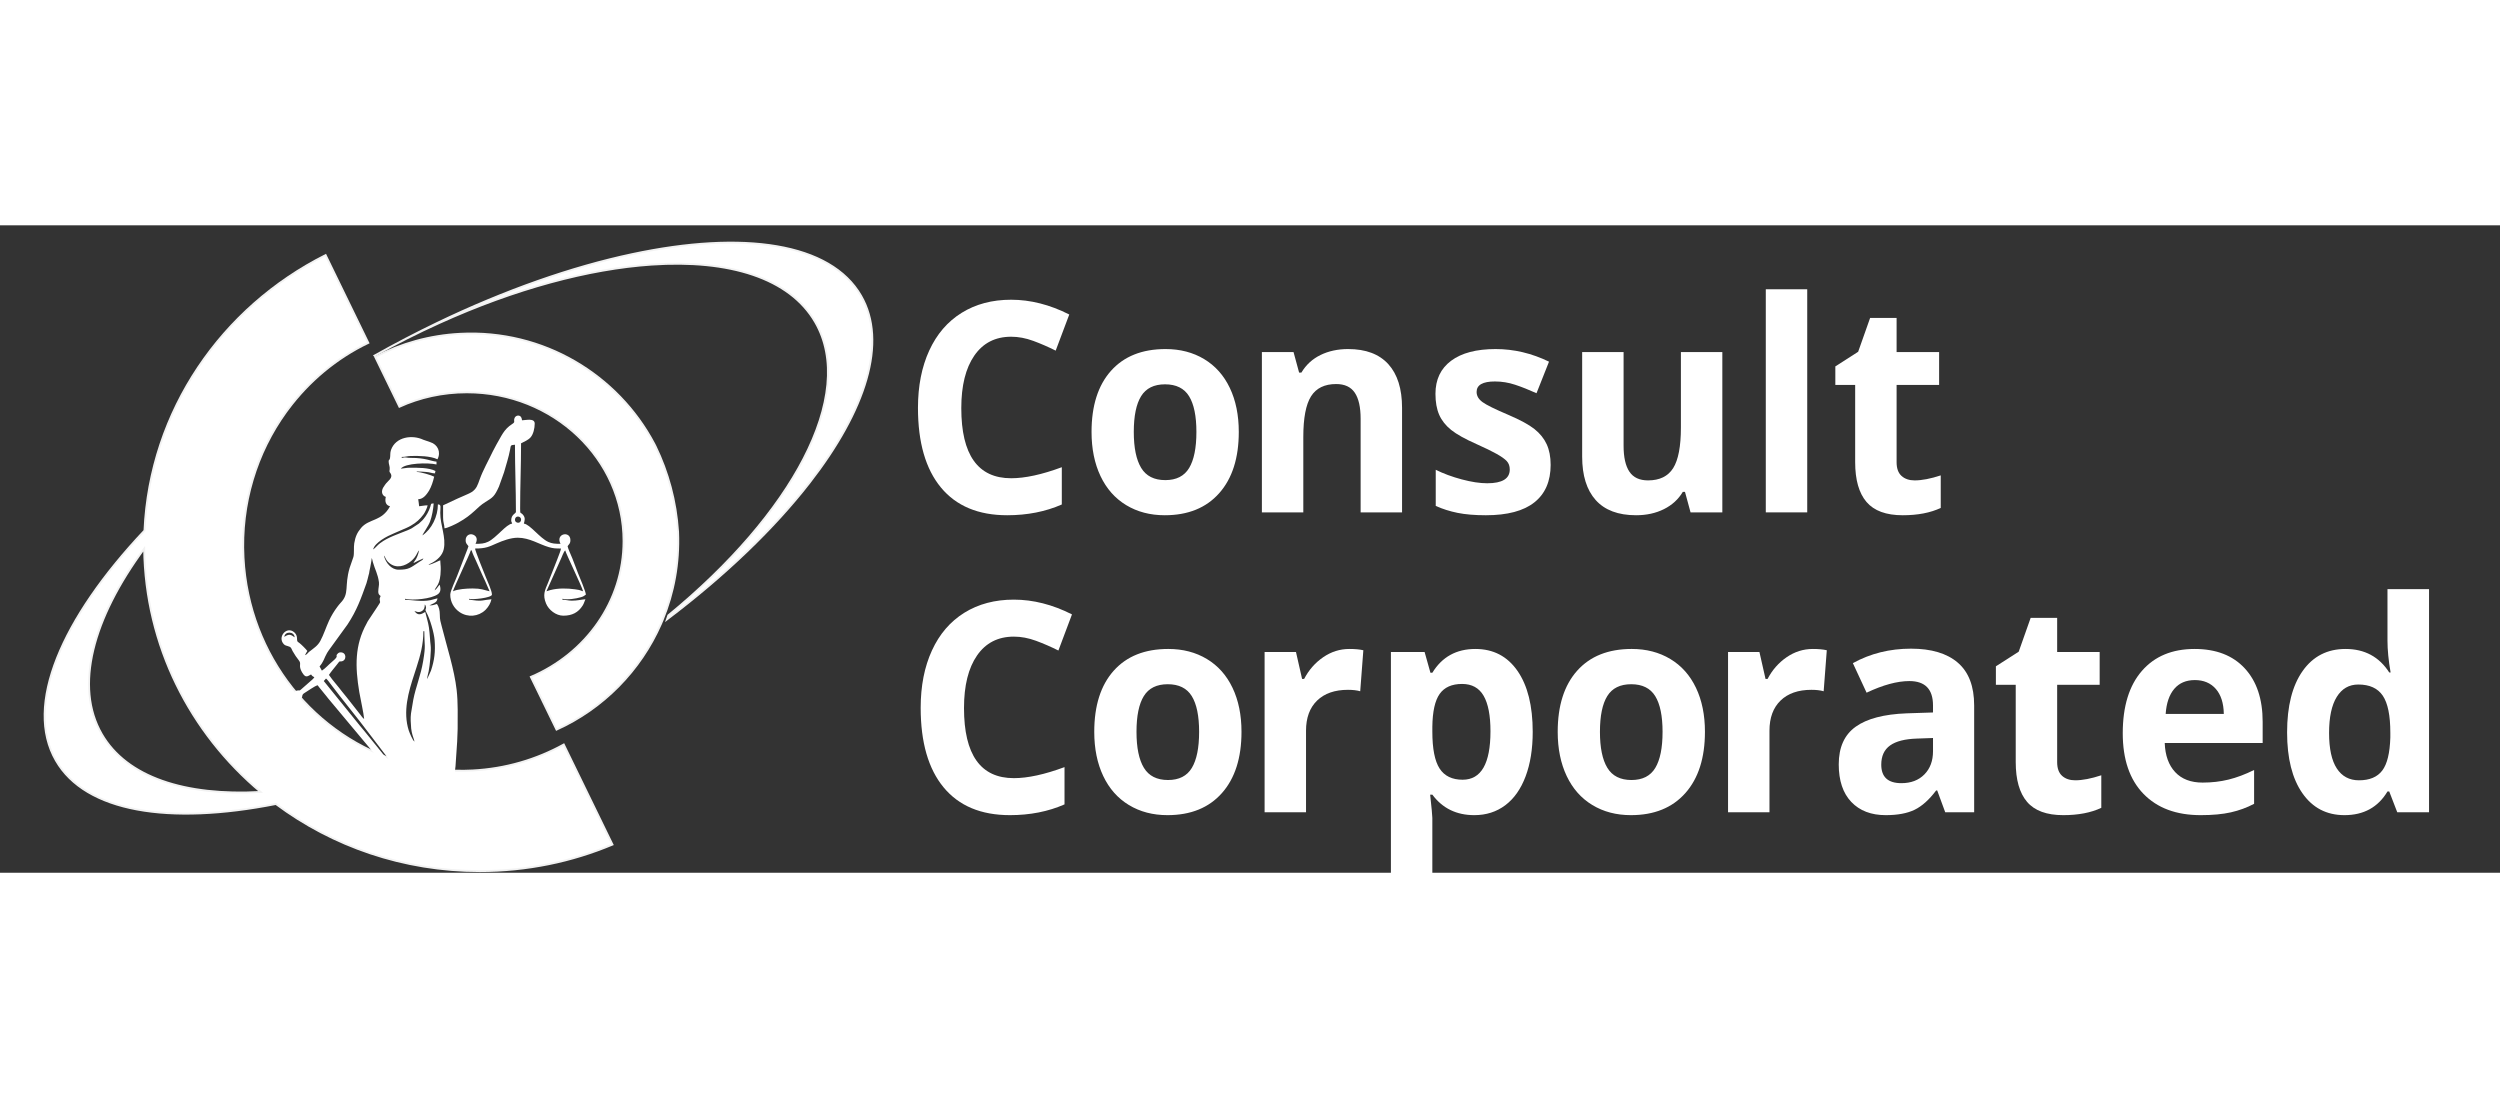 <?xml version="1.0" encoding="utf-8"?>
<svg version="1.1" id="svg2" width="1127.227" height="495.107" viewBox="276.612 125.189 889.405 230.329" xmlns="http://www.w3.org/2000/svg">
  <rect x="276.612" y="125.189" width="889.405" height="230.329" fill="#333333" stroke="none"/>
  <defs id="defs6">
    <view id="view-1" viewBox="200.476 -163.513 32.777 4.47">
      <title>View 1</title>
    </view>
  </defs>
  <g id="g8" transform="matrix(1.333,0,0,-1.333,0,495.107)">
    <g id="g10" transform="scale(0.1)">
      <path d="m 2346.687,1417.245 c -73.296,126.984 -24.396,307.768 113.187,494.825 2.967,-259.437 122.883,-491.635 310.738,-649.277 -201.418,-11.288 -357.246,38.981 -423.925,154.452 z m 1233.019,-27.813 c -72.843,-40.126 -155.255,-64.744 -243.254,-69.307 -58.481,-3.078 -115.476,2.967 -169.617,16.759 -0.112,0 -0.112,0 -0.112,0 -5.133,1.367 -10.256,2.736 -15.278,4.106 -234.707,67.251 -412.642,282.808 -426.434,547.032 -7.636,144.882 35.45,280.413 113.08,388.247 1.709,2.391 3.414,4.787 5.24,7.066 56.202,75.692 129.721,137.24 214.758,178.052 l -113.99,234.249 c -276.764,-139.184 -469.294,-414.697 -483.423,-735.235 -222.051,-235.388 -321.343,-466.671 -236.3,-613.826 79.218,-137.247 301.844,-172.351 587.042,-115.929 150.809,-112.394 339.458,-179.08 544.184,-179.08 125.844,0 245.533,25.193 354.166,70.788 l -130.062,267.077" style="fill:#ffffff;fill-opacity:1;fill-rule:nonzero;stroke:none;stroke-width:0.509" id="path12"/>
      <path d="m 2346.687,1417.245 c -73.296,126.984 -24.396,307.768 113.187,494.825 2.967,-259.437 122.883,-491.635 310.738,-649.277 -201.418,-11.288 -357.246,38.981 -423.925,154.452 z m 1233.019,-27.813 c -72.843,-40.126 -155.255,-64.744 -243.254,-69.307 -58.481,-3.078 -115.476,2.967 -169.617,16.759 -0.112,0 -0.112,0 -0.112,0 -5.133,1.367 -10.256,2.736 -15.278,4.106 -234.707,67.251 -412.642,282.808 -426.434,547.032 -7.636,144.882 35.45,280.413 113.08,388.247 1.709,2.391 3.414,4.787 5.24,7.066 56.202,75.692 129.721,137.24 214.758,178.052 l -113.99,234.249 c -276.764,-139.184 -469.294,-414.697 -483.423,-735.235 -222.051,-235.388 -321.343,-466.671 -236.3,-613.826 79.218,-137.247 301.844,-172.351 587.042,-115.929 150.809,-112.394 339.458,-179.08 544.184,-179.08 125.844,0 245.533,25.193 354.166,70.788 z" style="fill:#ffffff;stroke:#f2f2f2;stroke-width:5.087;stroke-linecap:butt;stroke-linejoin:miter;stroke-miterlimit:10;stroke-dasharray:none;stroke-opacity:1" id="path14"/>
      <path d="m 4235.144,2087.385 c -93.814,-120.482 -223.194,-245.533 -379.929,-364.081 1.252,3.541 2.391,7.072 3.536,10.719 165.394,135.76 290.445,281.893 361.003,418.222 71.815,138.726 87.2,267.307 31.115,364.31 -68.162,117.979 -229.344,167.791 -436.919,153.663 -166.875,-11.289 -363.741,-63.838 -566.294,-155.713 -57.341,-25.875 -115.247,-55.057 -172.919,-87.317 l -0.117,0.112 c 55.398,31.12 110.8,59.961 165.852,86.523 183.185,88.222 361.685,150.346 521.616,184.32 296.601,63.263 529.481,30.204 610.983,-111.029 71.24,-123.336 13.217,-305.489 -137.927,-499.729 z" style="fill:#ffffff;stroke:#f2f2f2;stroke-width:5.087;stroke-linecap:butt;stroke-linejoin:miter;stroke-miterlimit:10;stroke-dasharray:none;stroke-opacity:1" id="path18"/>
      <path d="m 3843.59,1721.711 c -1.48,-3.531 -2.966,-6.955 -4.447,-10.49 -54.604,-124.471 -153.999,-225.696 -278.703,-282.122 l -37.617,77.289 c 1.14,0.565 2.172,1.252 3.307,1.938 -1.028,-0.687 -2.167,-1.257 -3.307,-1.826 l -30.891,63.263 c 145.792,62.006 247.359,201.073 247.359,362.484 0,219.317 -187.286,397.14 -418.345,397.14 -64.403,0 -125.386,-13.792 -179.868,-38.528 l -64.632,132.906 c 68.274,35.684 144.988,57.57 226.943,61.788 222.054,11.625 420.395,-109.432 517.973,-293.752 1.14,-2.162 2.279,-4.329 3.302,-6.497 33.628,-69.307 54.828,-146.362 60.19,-228.317 v -0.458 c 0,-0.117 0,-0.117 0,-0.229 v -0.117 c 3.536,-82.865 -11.518,-162.434 -41.265,-234.472" style="fill:#ffffff;fill-opacity:1;fill-rule:nonzero;stroke:none;stroke-width:0.509" id="path20"/>
      <path d="m 3843.59,1721.711 c -1.48,-3.531 -2.966,-6.955 -4.447,-10.49 -54.604,-124.471 -153.999,-225.696 -278.703,-282.122 l -37.617,77.289 c 1.14,0.565 2.172,1.252 3.307,1.938 -1.028,-0.687 -2.167,-1.257 -3.307,-1.826 l -30.891,63.263 c 145.792,62.006 247.359,201.073 247.359,362.484 0,219.317 -187.286,397.14 -418.345,397.14 -64.403,0 -125.386,-13.792 -179.868,-38.528 l -64.632,132.906 c 68.274,35.684 144.988,57.57 226.943,61.788 222.054,11.625 420.395,-109.432 517.973,-293.752 1.14,-2.162 2.279,-4.329 3.302,-6.497 33.628,-69.307 54.828,-146.362 60.19,-228.317 v -0.458 c 0,-0.117 0,-0.117 0,-0.229 v -0.117 c 3.536,-82.865 -11.518,-162.434 -41.265,-234.472 z" style="fill:#ffffff;stroke:#f2f2f2;stroke-width:5.087;stroke-linecap:butt;stroke-linejoin:miter;stroke-miterlimit:10;stroke-dasharray:none;stroke-opacity:1" id="path22"/>
      <path d="m 4773.72,2477.748 c -42.292,0 -75.042,-16.779 -98.241,-50.321 -23.199,-33.55 -34.798,-80.301 -34.798,-140.244 0,-124.764 44.341,-187.137 133.038,-187.137 37.211,0 82.283,9.806 135.214,29.46 v -99.494 c -43.499,-19.143 -92.08,-28.714 -145.725,-28.714 -77.09,0 -136.071,24.691 -176.903,74.049 -40.848,49.383 -61.259,120.23 -61.259,212.591 0,58.158 10.019,109.133 30.082,152.891 20.062,43.733 48.882,77.284 86.459,100.634 37.577,23.342 81.624,35.009 132.133,35.009 51.478,0 103.187,-13.133 155.149,-39.417 l -36.251,-96.435 c -19.816,9.949 -39.752,18.623 -59.806,26.024 -20.07,7.401 -39.76,11.105 -59.092,11.105" style="fill:#ffffff;fill-opacity:1;fill-rule:nonzero;stroke:none;stroke-width:0.816" id="path24"/>
      <path d="m 5101.056,2223.645 c 0,-42.359 6.582,-74.367 19.761,-96.049 13.163,-21.691 34.615,-32.536 64.34,-32.536 29.486,0 50.692,10.787 63.625,32.343 12.917,21.557 19.388,53.64 19.388,96.242 0,42.342 -6.526,74.099 -19.578,95.287 -13.044,21.171 -34.433,31.773 -64.165,31.773 -29.479,0 -50.748,-10.527 -63.792,-31.589 -13.052,-21.037 -19.578,-52.861 -19.578,-95.471 z m 280.217,0 c 0,-69.657 -17.395,-124.127 -52.209,-163.41 -34.798,-39.283 -83.243,-58.937 -145.352,-58.937 -38.918,0 -73.232,9.002 -102.956,26.996 -29.725,17.986 -52.558,43.817 -68.516,77.477 -15.942,33.684 -23.921,72.968 -23.921,117.874 0,69.9 17.276,124.252 51.836,163.024 34.56,38.78 83.132,58.166 145.733,58.166 38.902,0 73.224,-8.934 102.948,-26.787 29.725,-17.852 52.566,-43.49 68.508,-76.924 15.95,-33.416 23.929,-72.582 23.929,-117.48" style="fill:#ffffff;fill-opacity:1;fill-rule:nonzero;stroke:none;stroke-width:0.816" id="path26"/>
      <path d="m 5817.028,2008.958 h -110.562 v 249.896 c 0,30.852 -5.2,54.009 -15.593,69.464 -10.385,15.422 -26.938,23.141 -49.66,23.141 -30.931,0 -53.28,-10.904 -67.063,-32.721 -13.767,-21.816 -20.658,-57.973 -20.658,-108.496 V 2008.958 h -110.562 v 427.839 h 84.466 l 14.862,-54.713 h 6.153 c 12.338,20.66 29.304,36.282 50.938,46.868 21.627,10.577 46.215,15.883 73.764,15.883 47.136,0 82.894,-13.46 107.307,-40.364 24.405,-26.921 36.608,-65.776 36.608,-116.533 V 2008.958" style="fill:#ffffff;fill-opacity:1;fill-rule:nonzero;stroke:none;stroke-width:0.816" id="path28"/>
      <path d="m 6213.61,2136.01 c 0,-43.876 -14.442,-77.301 -43.325,-100.257 -28.883,-22.973 -72.081,-34.456 -129.593,-34.456 -29.486,0 -54.614,2.112 -75.399,6.328 -20.785,4.199 -40.236,10.376 -58.362,18.548 v 96.443 c 20.531,-10.217 43.674,-18.749 69.413,-25.638 25.747,-6.889 48.398,-10.334 67.968,-10.334 40.117,0 60.18,12.254 60.18,36.735 0,9.178 -2.668,16.654 -7.979,22.386 -5.319,5.75 -14.497,12.254 -27.549,19.52 -13.044,7.267 -30.447,15.757 -52.201,25.454 -31.169,13.77 -54.074,26.527 -68.691,38.252 -14.632,11.751 -25.263,25.203 -31.908,40.389 -6.645,15.17 -9.964,33.869 -9.964,56.054 0,38.009 13.957,67.419 41.872,88.213 27.914,20.794 67.476,31.187 118.716,31.187 48.811,0 96.303,-11.223 142.462,-33.676 l -33.353,-84.19 c -20.293,9.178 -39.268,16.712 -56.909,22.571 -17.641,5.867 -35.647,8.809 -54.011,8.809 -32.623,0 -48.946,-9.312 -48.946,-27.935 0,-10.468 5.272,-19.512 15.783,-27.164 10.512,-7.652 33.52,-19.009 69.048,-34.07 31.654,-13.527 54.86,-26.15 69.612,-37.875 14.735,-11.751 25.604,-25.261 32.623,-40.565 7.002,-15.313 10.512,-33.559 10.512,-54.73" style="fill:#ffffff;fill-opacity:1;fill-rule:nonzero;stroke:none;stroke-width:0.816" id="path30"/>
      <path d="m 6586.994,2008.958 -14.87,54.721 h -5.796 c -11.845,-19.889 -28.637,-35.268 -50.391,-46.105 -21.754,-10.845 -46.524,-16.276 -74.312,-16.276 -47.612,0 -83.505,13.469 -107.665,40.389 -24.167,26.904 -36.251,65.626 -36.251,116.139 v 278.971 h 110.562 v -249.888 c 0,-30.877 5.192,-54.026 15.593,-69.464 10.385,-15.438 26.938,-23.141 49.66,-23.141 30.931,0 53.288,10.904 67.063,32.704 13.775,21.833 20.658,57.982 20.658,108.504 v 201.285 h 110.562 V 2008.958 h -84.815" style="fill:#ffffff;fill-opacity:1;fill-rule:nonzero;stroke:none;stroke-width:0.816" id="path32"/>
      <path d="m 6898.373,2008.958 h -110.562 v 595.457 h 110.562 V 2008.958" style="fill:#ffffff;fill-opacity:1;fill-rule:nonzero;stroke:none;stroke-width:0.816" id="path34"/>
      <path d="m 7185.115,2094.305 c 19.332,0 42.531,4.459 69.596,13.393 v -86.88 c -27.549,-12.999 -61.379,-19.52 -101.496,-19.52 -44.222,0 -76.431,11.809 -96.605,35.403 -20.182,23.602 -30.273,58.996 -30.273,106.199 v 206.263 h -52.931 v 49.366 l 60.902,39.04 31.908,90.308 h 70.683 v -91.079 h 113.468 v -87.635 h -113.468 v -206.263 c 0,-16.595 4.406,-28.832 13.235,-36.735 8.813,-7.904 20.475,-11.86 34.98,-11.86" style="fill:#ffffff;fill-opacity:1;fill-rule:nonzero;stroke:none;stroke-width:0.816" id="path36"/>
      <path d="m 4780.958,1677.345 c -42.292,0 -75.042,-16.779 -98.241,-50.311 -23.198,-33.551 -34.798,-80.309 -34.798,-140.252 0,-124.767 44.341,-187.139 133.038,-187.139 37.211,0 82.283,9.815 135.214,29.459 v -99.492 c -43.499,-19.136 -92.08,-28.716 -145.725,-28.716 -77.09,0 -136.071,24.699 -176.903,74.056 -40.848,49.375 -61.259,120.23 -61.259,212.584 0,58.164 10.019,109.133 30.082,152.893 20.062,43.749 48.882,77.291 86.459,100.641 37.577,23.334 81.624,35.002 132.133,35.002 51.478,0 103.187,-13.125 155.149,-39.409 l -36.251,-96.443 c -19.816,9.956 -39.752,18.628 -59.806,26.031 -20.07,7.4 -39.76,11.096 -59.092,11.096" style="fill:#ffffff;fill-opacity:1;fill-rule:nonzero;stroke:none;stroke-width:0.816" id="path38"/>
      <path d="m 5108.294,1423.241 c 0,-42.358 6.582,-74.367 19.761,-96.041 13.163,-21.699 34.615,-32.543 64.34,-32.543 29.486,0 50.692,10.784 63.625,32.35 12.917,21.549 19.388,53.633 19.388,96.234 0,42.352 -6.526,74.109 -19.578,95.294 -13.044,21.166 -34.433,31.767 -64.165,31.767 -29.479,0 -50.748,-10.529 -63.792,-31.581 -13.052,-21.039 -19.578,-52.861 -19.578,-95.481 z m 280.217,0 c 0,-69.647 -17.395,-124.125 -52.209,-163.399 -34.798,-39.294 -83.243,-58.947 -145.352,-58.947 -38.918,0 -73.232,9.003 -102.957,26.997 -29.725,17.987 -52.558,43.818 -68.516,77.474 -15.942,33.686 -23.921,72.97 -23.921,117.875 0,69.908 17.276,124.252 51.836,163.033 34.56,38.773 83.132,58.158 145.733,58.158 38.903,0 73.224,-8.924 102.949,-26.787 29.725,-17.85 52.566,-43.487 68.508,-76.914 15.95,-33.414 23.929,-72.59 23.929,-117.489" style="fill:#ffffff;fill-opacity:1;fill-rule:nonzero;stroke:none;stroke-width:0.816" id="path40"/>
      <path d="m 5676.365,1644.432 c 14.981,0 27.43,-1.139 37.338,-3.444 l -8.344,-109.434 c -8.94,2.547 -19.808,3.824 -32.623,3.824 -35.282,0 -62.768,-9.573 -82.465,-28.699 -19.697,-19.143 -29.542,-45.937 -29.542,-80.369 v -217.752 h -110.562 v 427.838 h 83.736 l 16.315,-71.944 h 5.431 c 12.568,23.978 29.55,43.307 50.938,57.974 21.38,14.667 44.642,22.008 69.778,22.008" style="fill:#ffffff;fill-opacity:1;fill-rule:nonzero;stroke:none;stroke-width:0.816" id="path42"/>
      <path d="m 5977.248,1551.056 c -27.311,0 -47.255,-8.866 -59.815,-26.585 -12.576,-17.735 -19.094,-47.02 -19.578,-87.836 v -12.621 c 0,-45.92 6.463,-78.837 19.396,-98.732 12.925,-19.916 33.408,-29.855 61.45,-29.855 49.533,0 74.312,43.124 74.312,129.35 0,42.1 -6.113,73.671 -18.308,94.715 -12.211,21.055 -31.352,31.564 -57.456,31.564 z m 32.623,-350.161 c -47.612,0 -84.942,18.246 -112.015,54.746 h -5.796 c 3.858,-35.728 5.796,-56.39 5.796,-62.011 v -173.352 h -110.562 v 616.116 h 89.904 l 15.585,-55.483 h 5.073 c 25.858,42.342 64.165,63.521 114.913,63.521 47.858,0 85.308,-19.519 112.38,-58.551 27.065,-39.022 40.601,-93.232 40.601,-162.64 0,-45.668 -6.343,-85.329 -19.038,-119.004 -12.679,-33.686 -30.757,-59.324 -54.186,-76.924 -23.453,-17.607 -51.002,-26.418 -82.656,-26.418" style="fill:#ffffff;fill-opacity:1;fill-rule:nonzero;stroke:none;stroke-width:0.816" id="path44"/>
      <path d="m 6345.178,1423.241 c 0,-42.358 6.582,-74.367 19.761,-96.041 13.171,-21.699 34.623,-32.543 64.34,-32.543 29.486,0 50.692,10.784 63.625,32.35 12.925,21.549 19.388,53.633 19.388,96.234 0,42.352 -6.518,74.109 -19.578,95.294 -13.044,21.166 -34.433,31.767 -64.165,31.767 -29.479,0 -50.74,-10.529 -63.792,-31.581 -13.044,-21.039 -19.578,-52.861 -19.578,-95.481 z m 280.217,0 c 0,-69.647 -17.395,-124.125 -52.201,-163.399 -34.798,-39.294 -83.251,-58.947 -145.36,-58.947 -38.91,0 -73.224,9.003 -102.949,26.997 -29.725,17.987 -52.566,43.818 -68.516,77.474 -15.95,33.686 -23.929,72.97 -23.929,117.875 0,69.908 17.284,124.252 51.836,163.033 34.56,38.773 83.14,58.158 145.733,58.158 38.903,0 73.224,-8.924 102.949,-26.787 29.733,-17.85 52.566,-43.487 68.516,-76.914 15.942,-33.414 23.921,-72.59 23.921,-117.489" style="fill:#ffffff;fill-opacity:1;fill-rule:nonzero;stroke:none;stroke-width:0.816" id="path46"/>
      <path d="m 6913.256,1644.432 c 14.981,0 27.422,-1.139 37.33,-3.444 l -8.336,-109.434 c -8.948,2.547 -19.816,3.824 -32.623,3.824 -35.282,0 -62.776,-9.573 -82.473,-28.699 -19.689,-19.143 -29.542,-45.937 -29.542,-80.369 v -217.752 h -110.562 v 427.838 h 83.743 l 16.307,-71.944 h 5.438 c 12.56,23.978 29.542,43.307 50.931,57.974 21.38,14.667 44.65,22.008 69.786,22.008" style="fill:#ffffff;fill-opacity:1;fill-rule:nonzero;stroke:none;stroke-width:0.816" id="path48"/>
      <path d="m 7234.066,1406.79 -42.769,-1.532 c -32.146,-1.015 -56.067,-7.134 -71.771,-18.357 -15.72,-11.239 -23.564,-28.33 -23.564,-51.293 0,-32.913 17.879,-49.367 53.646,-49.367 25.604,0 46.096,7.779 61.442,23.344 15.347,15.574 23.016,36.232 23.016,62.015 z m 32.638,-198.233 -21.396,58.175 h -2.906 c -18.61,-24.751 -37.759,-41.906 -57.449,-51.486 -19.705,-9.547 -45.381,-14.35 -77.035,-14.35 -38.918,0 -69.54,11.751 -91.897,35.227 -22.357,23.468 -33.528,56.891 -33.528,100.249 0,45.409 15.037,78.908 45.127,100.467 30.09,21.546 75.463,33.482 136.127,35.777 l 70.318,2.289 v 18.75 c 0,43.373 -21.015,65.063 -63.07,65.063 -32.384,0 -70.453,-10.342 -114.191,-31.002 l -36.608,78.844 c 46.635,25.762 98.352,38.645 155.149,38.645 54.368,0 96.057,-12.507 125.059,-37.499 29.002,-25.01 43.499,-63.017 43.499,-114.051 v -285.098 h -77.201" style="fill:#ffffff;fill-opacity:1;fill-rule:nonzero;stroke:none;stroke-width:0.816" id="path50"/>
      <path d="m 7613.627,1293.901 c 19.332,0 42.515,4.459 69.604,13.403 v -86.88 c -27.549,-13.008 -61.402,-19.529 -101.512,-19.529 -44.222,0 -76.431,11.809 -96.605,35.411 -20.182,23.592 -30.265,58.987 -30.265,106.2 v 206.262 h -52.931 v 49.367 l 60.902,39.032 31.9,90.315 h 70.699 v -91.088 h 113.444 v -87.626 H 7565.42 V 1342.506 c 0,-16.606 4.39,-28.84 13.227,-36.744 8.813,-7.904 20.475,-11.861 34.98,-11.861" style="fill:#ffffff;fill-opacity:1;fill-rule:nonzero;stroke:none;stroke-width:0.816" id="path52"/>
      <path d="m 7932.984,1561.392 c -23.445,0 -41.808,-7.844 -55.099,-23.526 -13.29,-15.699 -20.904,-37.951 -22.841,-66.782 h 155.149 c -0.476,28.831 -7.614,51.083 -21.38,66.782 -13.775,15.682 -32.384,23.526 -55.829,23.526 z m 15.577,-360.497 c -65.245,0 -116.239,19.018 -152.958,57.025 -36.751,38.011 -55.114,91.85 -55.114,161.5 0,71.687 16.982,127.101 50.938,166.277 33.956,39.157 80.893,58.734 140.835,58.734 57.282,0 101.853,-17.204 133.753,-51.662 31.908,-34.429 47.866,-82.026 47.866,-142.741 v -56.632 H 7852.512 c 1.207,-33.171 10.504,-59.062 27.907,-77.678 17.395,-18.622 41.808,-27.933 73.224,-27.933 24.413,0 47.485,2.671 69.238,8.038 21.754,5.346 44.468,13.895 68.159,25.622 v -90.308 c -19.34,-10.212 -39.998,-17.793 -61.998,-22.764 -21.984,-4.98 -48.819,-7.478 -80.48,-7.478" style="fill:#ffffff;fill-opacity:1;fill-rule:nonzero;stroke:none;stroke-width:0.816" id="path54"/>
      <path d="m 8370.891,1293.901 c 28.28,0 49.001,8.659 62.18,26.025 13.163,17.348 20.348,46.817 21.563,88.396 v 12.631 c 0,45.924 -6.709,78.836 -20.126,98.726 -13.417,19.911 -35.219,29.852 -65.428,29.852 -24.643,0 -43.809,-11.037 -57.456,-33.097 -13.664,-22.07 -20.475,-54.151 -20.475,-96.25 0,-42.09 6.883,-73.674 20.65,-94.709 13.79,-21.055 33.472,-31.574 59.092,-31.574 z m -38.791,-93.006 c -47.604,0 -84.998,19.529 -112.182,58.568 -27.2,39.032 -40.8,93.117 -40.8,162.253 0,70.161 13.846,124.806 41.514,163.982 27.676,39.157 65.793,58.734 114.373,58.734 50.986,0 89.896,-20.917 116.731,-62.752 h 3.62 c -5.573,31.885 -8.336,60.323 -8.336,85.332 v 137.007 h 110.919 v -595.463 h -84.815 l -21.388,55.493 h -4.716 c -25.144,-42.093 -63.443,-63.155 -114.921,-63.155" style="fill:#ffffff;fill-opacity:1;fill-rule:nonzero;stroke:none;stroke-width:0.816" id="path56"/>
      <path d="m 3070.901,1909.902 c 4.345,18.758 37.612,35.74 54.986,42.847 l 34.946,15.196 c 4.441,1.979 6.614,3.159 10.76,5.53 14.611,8.196 24.679,17.572 34.351,30.8 2.966,4.146 9.875,17.771 10.368,23.494 -8.588,0 -15.105,-1.877 -22.609,-2.467 -0.097,5.53 -1.974,13.324 -2.467,18.758 7.799,0.193 12.932,3.851 17.277,7.799 3.948,3.653 8.883,10.267 11.549,14.805 6.614,11.452 10.76,24.481 13.818,37.612 -7.499,3.948 -35.236,12.536 -46.393,12.536 v 1.287 c 9.972,0 16.977,-0.692 25.071,-1.287 10.465,-0.59 14.906,-3.749 23.794,-3.749 0.097,4.935 -0.295,2.961 1.282,6.217 -17.969,9.478 -47.68,8.888 -69.002,8.888 -8.491,0 -16.29,-1.979 -23.794,-2.569 11.157,15.201 73.051,16.483 95.263,11.254 v 7.504 c -15.4,1.282 -28.332,10.267 -69.002,10.068 -5.627,-0.097 -7.896,0.397 -11.549,0.987 -6.909,0.89 -6.909,-0.59 -12.241,-0.987 v 2.467 c 10.46,0 14.901,2.371 23.789,2.564 21.815,0.595 53.012,0.102 71.566,-8.781 10.068,19.047 0.794,39.682 -19.444,45.803 l -18.559,6.415 c -29.218,13.823 -73.54,7.997 -85.984,-27.244 -2.961,-8.389 -1.18,-14.016 -2.763,-22.309 -1.384,-6.914 -3.454,-1.679 -3.551,-8.786 0,-6.619 3.653,-13.624 2.763,-20.533 -0.987,-6.914 -0.987,-6.125 1.776,-10.068 8.985,-13.233 -7.107,-20.732 -13.721,-30.703 -3.256,-4.935 -7.697,-10.068 -8.389,-16.779 -0.987,-8.491 4.045,-14.515 9.972,-16.097 -2.966,-12.729 0.097,-22.502 11.254,-25.071 -21.917,-41.361 -55.774,-32.178 -77.396,-58.043 -10.658,-12.932 -15.003,-23.097 -18.066,-40.868 -1.776,-10.267 0.3,-27.64 -2.269,-36.528 l -9.972,-28.922 c -14.611,-49.751 0.3,-68.31 -24.283,-93.579 -2.859,-2.961 -6.024,-7.209 -8.491,-10.368 -8.588,-11.35 -15.99,-23.692 -22.11,-36.722 -8.191,-17.765 -14.118,-37.118 -23.397,-54.395 -7.107,-13.324 -18.457,-19.938 -29.813,-29.019 -3.948,-3.159 -5.825,-7.601 -11.152,-8.979 2.366,4.34 3.653,7.301 6.319,11.254 -2.768,4.141 -16.188,17.465 -20.635,20.823 -7.402,5.53 -6.319,3.159 -7.005,14.214 -0.397,5.922 -2.768,10.562 -6.914,14.413 -20.63,18.564 -46.591,-12.734 -27.936,-31.685 5.927,-5.922 15.695,-3.556 19.546,-10.562 1.48,-2.763 2.076,-4.742 3.653,-7.606 5.23,-9.371 10.76,-17.272 17.175,-25.463 7.011,-9.086 -2.666,-12.932 7.896,-30.998 1.48,-2.569 2.569,-3.851 4.05,-5.922 6.909,-8.791 11.549,-4.441 20.136,0.097 2.966,-4.345 4.146,-5.037 8.786,-7.499 -1.674,-2.569 -3.454,-4.35 -5.922,-6.619 -1.577,-1.384 -1.679,-1.384 -3.353,-2.864 l -26.063,-22.904 c -5.729,-5.032 -2.864,-1.48 -10.663,-3.058 -6.12,-1.084 -12.337,-7.992 -8.588,-17.867 2.371,-5.922 10.959,-8.684 17.277,-4.64 8.883,5.729 0.89,10.17 11.35,16.194 8.786,5.128 26.063,18.162 34.748,20.431 2.274,-3.358 5.037,-6.614 7.697,-9.87 l 16.29,-20.045 c 1.48,-1.674 2.269,-3.058 3.851,-4.93 l 146.098,-174.832 c 6.619,-6.409 10.959,-13.619 17.572,-20.034 l 63.375,-64.566 c 3.459,-3.352 5.922,-6.019 9.381,-9.473 l 7.005,-6.709 c 1.781,-1.98 0.987,-0.103 2.076,-2.961 -6.415,1.677 -24.384,18.355 -30.505,23.392 l -48.865,43.929 c -1.974,2.071 -2.269,2.468 -4.045,4.735 l -1.776,2.077 c -0.992,1.083 -1.185,1.383 -2.274,2.661 l -51.526,58.735 c -2.172,2.671 -6.614,8.293 -8.985,9.875 -0.788,-35.733 -16.585,-81.243 -27.935,-115.003 -6.42,-19.149 -10.663,-36.425 6.609,-47.975 15.898,30.109 24.684,64.561 29.024,98.912 0.3,2.469 -0.193,0.789 0.595,3.16 1.776,5.433 0.193,0.986 1.776,3.262 0,-46.006 -8.786,-80.063 -27.147,-116.983 -4.248,-8.486 -16.29,-23.591 -17.964,-30.994 5.032,-7.599 12.734,-10.368 21.713,-13.329 38.599,-12.438 86.08,-12.438 125.666,-3.653 25.57,5.723 49.557,19.746 82.031,23.295 22.512,2.469 40.771,-2.466 58.343,-9.278 12.342,-4.833 28.729,-10.465 41.463,-2.864 11.549,6.914 0.885,16.091 -5.037,23.005 -15.496,18.162 -20.925,15.592 -37.51,46.393 -11.945,22.014 -13.034,68.014 -9.081,93.879 l 4.441,65.746 c 0,11.844 1.282,20.925 1.282,33.857 0,34.157 1.185,70.385 -2.666,103.953 -6.12,54.685 -26.358,116.188 -39.983,170.579 -2.859,11.355 -4.833,15.797 -4.935,30.209 -0.097,12.531 -2.467,21.123 -7.596,28.724 -8.791,-1.979 -8.196,-3.749 -20.04,-3.749 0.193,0.193 0.687,0.692 0.783,0.488 0.102,-0.295 0.595,0.3 0.794,0.397 l 5.133,2.467 c 7.107,3.159 13.818,6.024 14.606,15.502 l -18.951,-4.94 c -22.904,-4.736 -52.615,1.089 -67.623,1.089 v 2.564 c 20.635,-4.833 70.385,-0.392 87.861,12.439 8.293,6.12 7.402,14.708 4.935,25.173 -4.345,-3.256 -7.011,-10.562 -13.823,-15.105 3.261,11.945 15.797,12.836 16.392,56.369 0.193,9.966 -1.287,15.298 -1.287,23.891 -1.877,-0.102 -19.643,-9.778 -31.39,-12.541 2.071,2.864 5.133,3.454 8.588,5.332 14.214,7.504 28.531,20.136 32.082,36.818 6.909,31.588 -9.376,63.97 -9.28,97.039 0,15.003 3.653,22.309 -6.319,22.609 0,-32.28 -16.483,-66.142 -41.361,-82.824 1.282,4.838 16.29,25.071 20.533,37.215 5.332,14.906 8.293,32.082 9.575,48.077 -8.287,0 -6.614,-1.089 -8.979,-8.593 -3.749,-12.139 -10.76,-24.379 -18.859,-33.755 -0.59,-0.692 -1.084,-1.287 -1.776,-1.979 -0.193,-0.193 -0.392,-0.493 -0.59,-0.687 -0.198,-0.198 -0.397,-0.493 -0.595,-0.59 l -8.486,-7.901 c -0.198,-0.097 -0.493,-0.392 -0.692,-0.493 l -17.374,-11.452 c -4.64,-2.564 -7.504,-4.146 -12.637,-6.217 -24.282,-9.87 -51.429,-18.264 -72.558,-33.959 -7.499,-5.53 -12.831,-13.029 -19.149,-17.277 z m 107.799,-36.325 c 4.05,2.172 8.389,4.243 12.536,6.319 4.543,2.269 9.28,3.851 13.823,6.217 -1.185,-4.441 -4.543,-5.032 -10.862,-9.28 -23.988,-15.893 -27.442,-20.828 -55.576,-20.828 -18.361,0 -34.254,17.572 -38.894,37.607 4.543,-3.353 2.864,-10.165 14.118,-19.643 18.758,-15.893 42.445,-8.781 59.03,5.433 14.515,12.337 15.598,24.181 20.828,28.032 -6.019,-26.058 -13.324,-27.442 -15.003,-33.857 z m -94.073,-76.506 c 0,-5.922 2.757,-8.888 6.314,-11.254 -0.789,-3.454 -2.467,-5.133 -2.467,-7.504 0,-11.549 4.838,-4.543 -5.723,-20.63 l -23.494,-35.439 c -2.961,-3.846 -3.159,-5.235 -5.53,-9.575 -32.28,-58.145 -30.896,-115.791 -19.744,-183.119 3.063,-18.361 11.849,-56.959 13.029,-72.161 -3.846,2.569 -8.883,9.773 -12.139,14.118 l -34.748,44.226 c -4.146,5.327 -7.799,9.178 -11.844,14.509 -10.862,14.606 -25.768,30.8 -35.246,44.912 6.222,9.381 13.227,17.374 20.238,26.262 9.183,11.447 5.627,9.376 12.144,9.773 15.298,1.084 15.593,24.186 -1.089,24.186 -3.653,0 -5.82,-1.185 -7.896,-3.358 -9.081,-9.081 6.909,-3.358 -15.496,-22.115 -9.381,-7.794 -16.687,-16.682 -26.755,-23.392 -2.071,3.948 -4.045,7.209 -6.217,11.254 2.172,3.159 3.058,3.256 5.428,7.107 11.055,17.674 6.909,19.846 23.988,42.547 l 45.314,62.49 c 25.071,38.197 35.633,68.707 50.443,109.966 2.462,6.909 3.551,14.214 5.723,21.815 1.582,5.133 1.384,4.441 2.172,10.368 0.595,4.141 1.577,6.909 2.371,11.452 1.084,6.614 3.551,17.471 3.749,23.886 l 1.577,-4.737 c 0.397,-1.679 0.692,-3.358 1.384,-6.024 5.723,-20.233 13.523,-32.377 16.29,-54.095 0.982,-7.992 -1.776,-15.4 -1.776,-25.468 z m 124.181,-33.862 c 1.679,-1.974 1.679,-1.674 2.666,-4.935 2.666,-9.28 -4.243,-5.82 1.877,-16.682 9.478,-16.88 20.233,-54.589 21.713,-73.641 2.371,-31.191 -0.59,-53.698 -9.773,-81.634 l -10.267,-22.416 c 0.198,6.914 2.864,14.123 4.146,21.027 3.159,16.392 7.306,55.973 5.235,69.795 -1.679,11.055 -1.974,29.319 -4.538,46.891 -1.979,13.721 -6.715,28.236 -9.875,41.56 -3.851,-0.992 -17.079,-15.008 -28.826,2.564 4.045,-0.987 11.055,-5.723 20.142,-0.097 5.627,3.454 7.499,8.588 7.499,17.567 z m -347.283,-87.754 c -9.473,6.415 -13.523,10.755 -27.64,1.282 1.282,15.105 26.257,15.395 27.64,-1.282 z m 319.642,-278.281 c -4.838,3.551 -12.734,22.604 -15.201,29.909 -1.679,5.23 -3.551,12.439 -4.441,18.066 -8.985,52.025 9.87,102.762 25.371,150.743 9.87,30.403 18.162,60.704 18.162,95.95 h 2.467 c 0,-40.079 4.441,-34.748 -3.063,-79.767 -6.415,-38.69 -19.841,-69.592 -26.257,-102.757 l -6.12,-36.528 c -1.776,-13.131 -0.692,-27.244 0.397,-40.476 0.392,-5.723 2.269,-13.024 3.551,-17.766 1.282,-4.742 4.838,-13.523 5.133,-17.374 z m -241.951,161.696 6.024,6.614 c 3.648,-2.564 9.274,-10.663 12.235,-14.606 32.972,-43.829 71.276,-89.835 104.838,-134.747 l 63.97,-83.913 c 2.661,-3.552 4.345,-4.341 4.737,-8.979 -3.058,2.268 -8.979,10.459 -12.144,14.112 l -71.271,87.958 c -4.345,5.525 -8.293,9.575 -12.536,15.003 z m 241.951,-161.696 1.48,-2.467 -1.48,2.467" style="fill:#ffffff;fill-opacity:1;fill-rule:evenodd;stroke:none;stroke-width:0.509" id="path58"/>
      <path d="m 3449.477,1988.876 c 0,12.734 16.29,10.663 16.29,1.287 0,-13.034 -16.29,-10.272 -16.29,-1.287 z m -165.445,-190.522 c 2.172,9.28 45.706,100.885 47.578,109.081 h 2.569 c 0.392,-5.032 8.883,-22.207 11.254,-27.539 l 17.765,-39.983 c 1.877,-4.737 4.248,-8.491 6.42,-13.619 l 12.139,-27.941 c -15.792,3.755 -22.405,7.504 -45.111,7.504 -16.488,0 -40.476,-1.679 -52.615,-7.504 z m 172.848,468.899 h 2.569 c 2.666,-0.392 5.133,-1.776 6.71,-4.64 1.185,-1.974 1.877,-5.23 2.172,-7.896 9.28,0 33.862,6.812 33.862,-8.786 0,-12.632 -3.755,-28.526 -10.959,-36.721 -6.614,-7.504 -17.079,-11.452 -25.468,-15.893 0,-60.119 -2.467,-114.906 -2.467,-174.333 0,-17.47 1.084,-7.601 8.588,-17.669 5.723,-7.799 3.454,-13.818 1.379,-22.405 15.7,-1.287 42.842,-38.899 65.252,-48.865 9.972,-4.543 18.168,-5.037 32.575,-5.037 -14.408,27.345 26.358,35.831 26.358,9.972 0,-9.773 -3.948,-10.857 -7.504,-16.29 1.877,-8.191 6.024,-16.483 9.28,-24.481 1.384,-3.556 2.076,-4.345 3.358,-7.896 l 15.303,-39.977 c 4.538,-10.765 20.233,-48.179 20.925,-56.766 -5.133,-3.454 -5.428,-4.833 -13.029,-7.005 -14.118,-4.05 -35.536,-7.504 -49.654,-4.248 v -2.564 c 10.267,0 14.708,-2.467 25.076,-2.467 14.901,0 23.983,2.763 36.325,3.749 -2.864,-6.024 -3.358,-10.363 -7.204,-16.585 -11.747,-18.554 -28.139,-27.244 -51.73,-27.244 -19.744,0 -39.189,15.4 -46.2,32.677 -9.28,22.802 -3.358,34.646 5.53,55.571 l 11.747,29.716 c 3.749,10.562 22.11,53.8 22.706,61.304 -15.207,0 -20.93,0.392 -32.677,3.749 -25.371,7.306 -51.038,25.076 -82.723,25.076 -18.854,0 -39.983,-7.901 -56.369,-15.105 -20.04,-8.786 -28.429,-13.721 -57.646,-13.721 0.488,-6.517 23.789,-64.067 28.821,-76.506 4.248,-10.663 16.29,-36.523 16.29,-46.398 0,-8.883 -54.691,-14.51 -61.401,-11.254 1.577,-3.943 -1.577,-1.674 5.729,-2.961 1.872,-0.392 3.551,-0.493 6.71,-0.89 23.591,-3.256 25.666,0.788 47.68,2.569 -2.569,-10.953 -7.702,-19.643 -15.105,-27.447 l -1.282,-1.282 c -18.462,-17.766 -46.79,-20.233 -68.31,-5.82 -15.105,10.063 -25.57,27.64 -25.275,47.181 0.097,9.972 14.805,39.688 19.149,51.928 l 24.781,64.163 c 1.48,3.953 3.846,9.478 4.64,12.932 -3.556,5.433 -7.504,6.517 -7.504,16.29 0,12.042 10.363,18.559 20.335,14.311 10.959,-4.736 11.06,-14.708 5.922,-24.283 14.81,0 23.001,0.493 33.466,5.428 21.718,10.068 48.667,47.187 64.362,48.474 -0.987,4.34 -2.467,4.243 -2.467,8.781 0,15.893 12.541,18.066 12.541,22.512 0,60.902 -2.569,118.06 -2.569,179.263 -12.439,-0.987 -10.857,-1.577 -13.029,-13.227 -3.851,-20.533 -10.562,-40.573 -16.092,-60.414 l -13.523,-37.907 c -11.849,-26.358 -16.29,-29.121 -36.233,-41.361 -23.983,-14.708 -31.782,-32.575 -72.751,-55.184 -6.517,-3.648 -28.037,-14.311 -36.426,-15.003 -0.198,9.972 -3.846,15.695 -3.749,28.826 0.097,10.862 0,21.718 0,32.575 l 38.497,17.969 c 6.614,3.154 13.034,5.428 19.154,8.389 6.614,3.159 12.337,5.037 18.559,8.979 13.324,8.593 16.189,19.353 21.418,33.766 9.28,25.763 23.591,50.443 35.241,75.122 l 9.575,18.066 c 13.329,22.309 19.251,40.176 41.855,54.589 9.875,6.319 2.768,6.217 6.415,15.99 1.48,3.755 4.94,6.12 8.491,6.614 z m 76.608,-468.899 36.818,82.331 c 4.146,8.191 8.883,23.494 13.324,26.75 2.172,-9.178 44.821,-96.84 47.685,-109.081 -8.196,1.877 -3.358,2.762 -21.128,5.235 -21.418,2.961 -45.213,3.454 -66.239,-1.974 -4.737,-1.185 -6.71,-2.371 -10.46,-3.261 v 0" style="fill:#ffffff;fill-opacity:1;fill-rule:evenodd;stroke:none;stroke-width:0.509" id="path60"/>
      <path d="m 3296.567,1155.218 c 0,20.738 -53.21,27.447 -76.699,10.273 -11.95,-8.691 -7.804,-18.661 6.314,-21.72 15.303,-3.356 70.385,-4.837 70.385,11.447 v 0" style="fill:#ffffff;fill-opacity:1;fill-rule:evenodd;stroke:none;stroke-width:0.509" id="path62"/>
    </g>
  </g>
</svg>